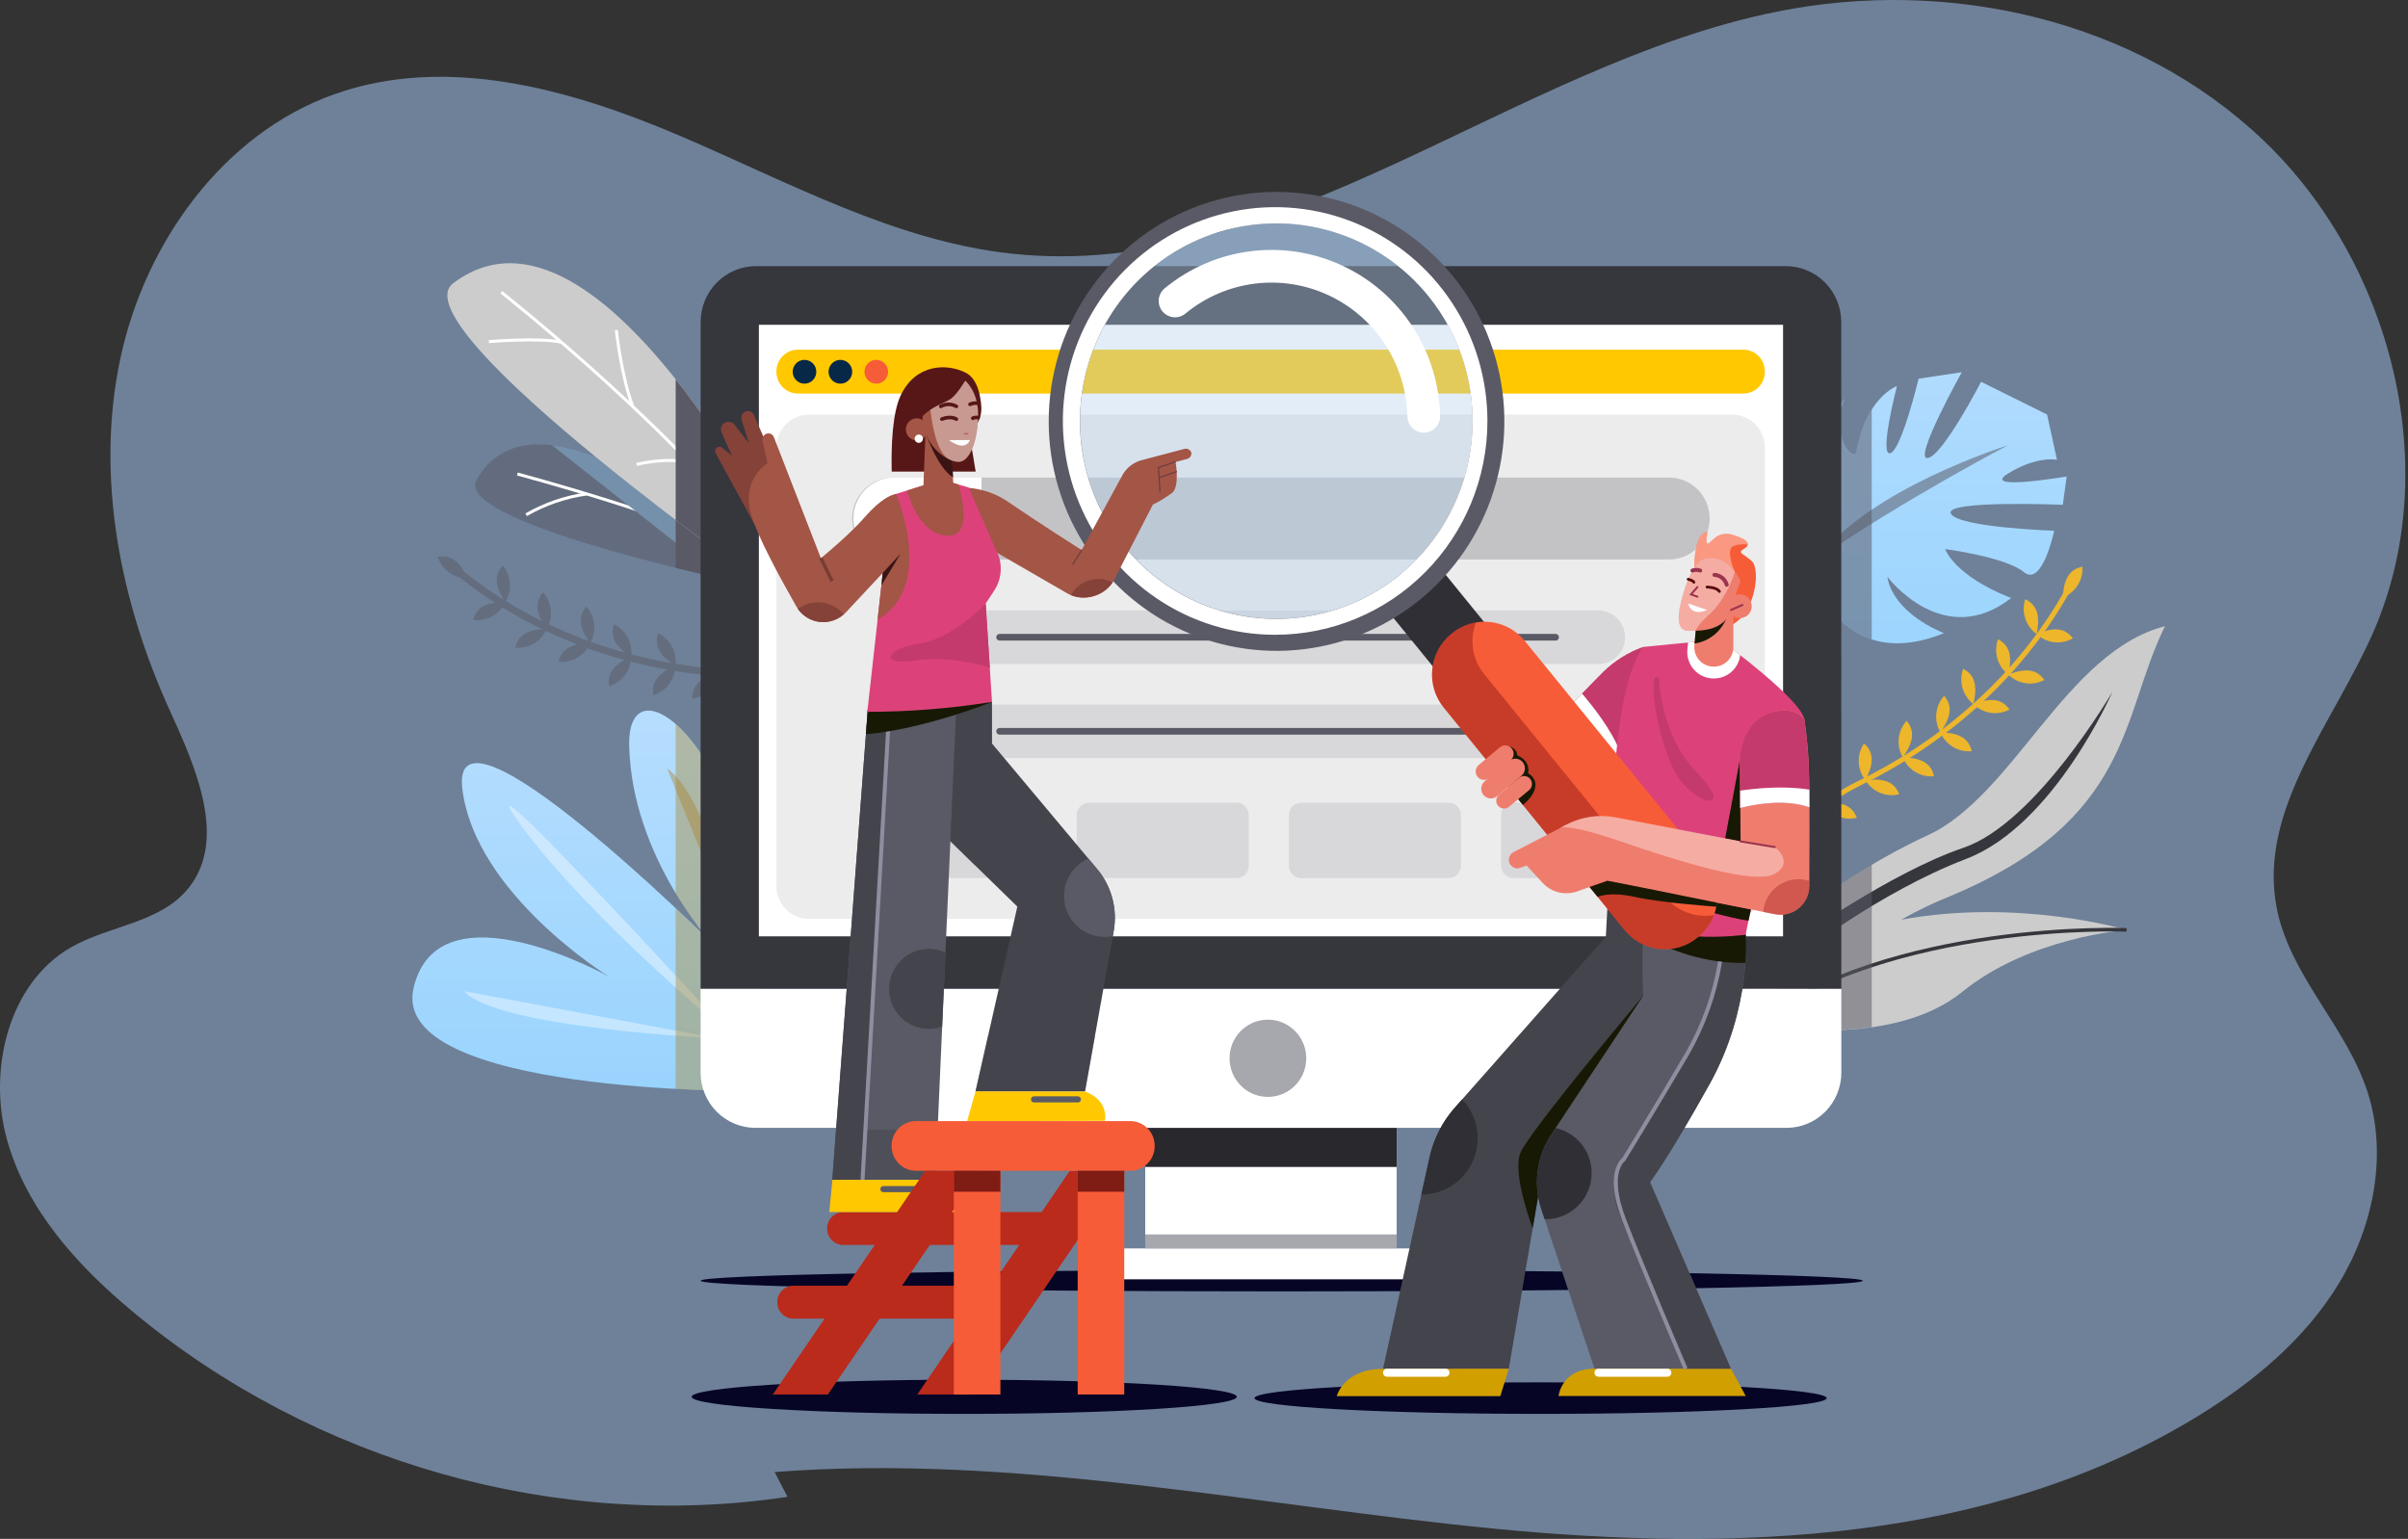 <svg width="654" height="418" viewBox="0 0 654 418" fill="none" xmlns="http://www.w3.org/2000/svg">
<rect x="0" y="0" width="654" height="418" fill="#333333" stroke="none"/>
<path opacity="0.5" d="M618.319 246.512C613.213 219.863 633.864 196.292 644.661 171.512C663.973 127.107 649.444 71.33 614.839 38.23C580.234 5.131 529.055 -6.174 482.707 3.145C410.896 17.558 347.73 76.671 274.938 68.919C243.011 65.514 213.954 49.35 184.263 36.719C154.572 24.089 121.079 14.813 90.76 25.612C60.824 36.257 39.342 65.73 32.628 97.658C25.914 129.586 32.628 163.346 46.081 192.9C53.171 208.454 61.817 227.973 51.204 241.227C43.551 250.78 29.681 251.329 19.2 257.373C2.387 267.055 -3.388 290.491 1.891 309.535C7.17 328.58 21.089 343.832 36.048 356.283C85.248 397.265 151.296 415.946 213.882 406.59L210.384 399.849C275.679 394.823 340.722 408.903 405.927 415.237C471.132 421.57 540.451 419.177 596.783 384.752C611.909 375.501 626.079 363.783 635.352 348.408C644.625 333.033 648.583 313.52 642.927 296.35C637.08 278.607 621.846 264.897 618.319 246.512Z" fill="url(#paint0_linear_694_2101)"/>
<path opacity="0.53" d="M207.855 154.046C207.855 154.046 146.931 98.843 129.336 130.506C123.46 142.619 206.981 159.578 206.981 159.578L207.855 154.046Z" fill="#5A5A66"/>
<path d="M140.521 128.755C140.521 128.755 186.599 141.046 201.445 150.106" stroke="white" stroke-width="0.82" stroke-miterlimit="10"/>
<path d="M173.922 138.791C173.922 138.791 169.641 135.795 166.114 127.623" stroke="white" stroke-width="0.82" stroke-miterlimit="10"/>
<g style="mix-blend-mode:multiply">
<path d="M195.866 157.171L149.925 120.929C174.407 123.788 207.819 154.038 207.819 154.038L207.017 158.932H203.746C201.879 158.528 199.153 157.93 195.866 157.171Z" fill="#7590AA"/>
</g>
<path d="M159.379 134.172C153.579 134.977 147.987 136.896 142.905 139.825" stroke="white" stroke-width="0.82" stroke-miterlimit="10"/>
<g style="mix-blend-mode:multiply">
<path d="M183.506 154.258C196.645 157.488 206.977 159.612 206.977 159.612L207.851 154.048C200.178 147.29 192.043 141.084 183.506 135.475V154.258Z" fill="#5A5A66"/>
</g>
<path d="M216.111 155.359C216.111 155.359 163.412 45.882 122.874 77.101C108.493 89.561 211.975 162.182 211.975 162.182L216.111 155.359Z" fill="#CCCCCC"/>
<path d="M136.164 79.372C136.164 79.372 189.424 121.444 210.138 153.438" stroke="white" stroke-width="0.82" stroke-miterlimit="10"/>
<path d="M132.767 92.795C132.767 92.795 146.282 91.648 152.455 92.94" stroke="white" stroke-width="0.82" stroke-miterlimit="10"/>
<path d="M167.389 89.672C167.389 89.672 168.743 102.229 171.862 110.418" stroke="white" stroke-width="0.82" stroke-miterlimit="10"/>
<path d="M172.902 126.145C172.902 126.145 180.918 124.094 187.275 125.661" stroke="white" stroke-width="0.82" stroke-miterlimit="10"/>
<g style="mix-blend-mode:multiply">
<path d="M183.506 141.239C199.33 153.311 211.972 162.186 211.972 162.186L213.815 159.142V150.824C209.158 141.828 197.783 121.05 183.506 103.018V141.239Z" fill="#5A5A66"/>
</g>
<path d="M204.27 296.364C204.27 296.364 105.581 297.172 112.331 268.335C119.081 239.498 165.238 265.193 165.238 265.193C165.238 265.193 128.869 242.72 125.55 214.125C122.231 185.53 193.087 255.883 193.087 255.883C193.087 255.883 171.611 232.585 170.882 202.585C170.152 172.586 218.017 215.716 204.27 296.364Z" fill="url(#paint1_linear_694_2101)"/>
<path opacity="0.39" d="M198.379 281.098C198.379 281.098 121.992 197.64 141.384 224.022C160.775 250.404 198.379 281.098 198.379 281.098Z" fill="white"/>
<path opacity="0.39" d="M126.048 269.24L194.891 282.055C194.891 282.055 134.818 279.31 126.048 269.24Z" fill="white"/>
<path opacity="0.39" d="M181.188 208.731L202.832 262.029C202.832 262.029 193.213 216.984 181.188 208.731Z" fill="#A87D1D"/>
<g style="mix-blend-mode:multiply" opacity="0.39">
<path d="M183.506 196.659V242.689C186.282 247.381 189.478 251.808 193.053 255.916C193.053 255.916 189.278 252.161 183.506 246.742V295.816C195.57 296.47 204.268 296.398 204.268 296.398C213.142 244.32 196.34 207.884 183.506 196.659Z" fill="#A87D1D"/>
</g>
<path d="M516.366 249.813C520.657 247.38 525.105 245.24 529.681 243.409C579.446 222.583 575.951 194.408 588 170.093C561.049 177.006 546.924 216.203 523.413 226.96C499.901 237.716 477.72 256.427 477.72 256.427C477.72 256.427 475.756 262.152 474.321 267.974C473.519 268.62 472.646 269.282 471.812 269.969L473.536 271.487C472.221 278.149 472.373 283.333 478.137 277.697L479.299 276.574L481.937 278.908C481.937 278.908 514.547 284.367 532.944 269.412C551.341 254.456 577.611 252.607 577.611 252.607C577.611 252.607 548.6 243.902 516.366 249.813Z" fill="#CCCCCC"/>
<path d="M487.693 260.185C487.693 260.185 510.139 242.419 534.043 233.278C557.948 224.136 573.716 187.927 573.716 187.927C573.716 187.927 553.01 223.579 533.266 230.274C513.522 236.968 487.741 255.404 487.741 255.404L487.693 260.185Z" fill="#36363D"/>
<path d="M577.573 252.572C577.573 252.572 513.78 250.036 475.71 278.518" stroke="#36363D" stroke-width="0.98" stroke-miterlimit="10"/>
<g style="mix-blend-mode:multiply" opacity="0.53">
<path d="M482.76 279.002C491.254 280.115 499.855 280.115 508.348 279.002V234.862C499.478 240.16 490.933 245.993 482.76 252.329V279.002Z" fill="#5A5A66"/>
</g>
<path d="M491.25 153.748C491.25 153.748 498.825 183.788 527.964 171.99C513.11 165.708 512.621 156.704 512.621 156.704C512.621 156.704 527.772 176.819 546.217 162.445C530.698 156.364 528.293 149.153 528.293 149.153C528.293 149.153 544.646 151.261 549.68 155.403C554.714 159.546 557.905 144.163 557.905 144.163C557.905 144.163 531.932 143.299 529.848 139.535C527.764 135.772 560.254 137.113 560.254 137.113L561.304 129.425C561.304 129.425 537.568 133.463 545.391 128.618C553.215 123.772 558.658 124.871 558.658 124.871L555.973 112.588L538.048 103.705C538.048 103.705 527.699 123.748 523.563 124.426C519.427 125.105 532.806 101.105 532.806 101.105L521.078 102.865C521.078 102.865 516.389 122.432 513.342 123.11C510.296 123.789 515.202 104.876 515.202 104.876C515.202 104.876 506.721 107.775 503.979 123.377C500.933 124.055 497.398 114.631 501.069 108.244C483.923 128.763 484.444 145.447 491.25 153.748Z" fill="url(#paint2_linear_694_2101)"/>
<path opacity="0.53" d="M545.34 120.953C545.34 120.953 507.455 132.799 493.827 151.76C516.874 135.819 545.34 120.953 545.34 120.953Z" fill="#5A5A66"/>
<path opacity="0.53" d="M508.349 111.21C506.096 114.93 504.597 119.063 503.94 123.371C500.894 124.049 497.359 114.625 501.03 108.238C483.923 128.757 484.444 145.441 491.25 153.742C491.25 153.742 495.194 169.392 508.349 173.664V111.21Z" fill="#5A5A66"/>
<path d="M472.238 244.781C472.238 244.781 483.669 223.171 505.105 212.682C526.54 202.192 547.848 184.991 561.66 160.192" stroke="#EDB62B" stroke-width="1.37" stroke-miterlimit="10"/>
<path d="M495.155 218.294C494.037 216.892 493.394 215.168 493.319 213.372C493.244 211.576 493.741 209.803 494.738 208.312C498.065 211.212 496.806 214.942 495.155 218.294Z" fill="#EDB62B"/>
<path d="M495.155 218.291C496.076 219.829 497.462 221.03 499.109 221.719C500.756 222.407 502.578 222.547 504.31 222.119C502.746 217.976 498.843 217.879 495.155 218.291Z" fill="#EDB62B"/>
<path d="M506.651 211.924C505.536 210.521 504.895 208.797 504.821 207.001C504.748 205.205 505.245 203.433 506.242 201.943C509.585 204.818 508.334 208.573 506.651 211.924Z" fill="#EDB62B"/>
<path d="M506.651 211.922C507.574 213.461 508.96 214.662 510.609 215.351C512.257 216.039 514.081 216.179 515.814 215.75C514.275 211.607 510.371 211.51 506.651 211.922Z" fill="#EDB62B"/>
<path d="M516.782 205.719C515.881 204.168 515.497 202.368 515.684 200.581C515.872 198.793 516.621 197.114 517.824 195.787C520.686 199.162 518.907 202.651 516.782 205.719Z" fill="#EDB62B"/>
<path d="M516.783 205.72C517.472 207.376 518.669 208.768 520.2 209.69C521.73 210.613 523.513 211.018 525.288 210.848C524.342 206.527 520.494 205.849 516.783 205.72Z" fill="#EDB62B"/>
<path d="M526.995 198.913C526.094 197.362 525.709 195.561 525.897 193.774C526.084 191.987 526.834 190.308 528.037 188.98C530.899 192.34 529.095 195.844 526.995 198.913Z" fill="#EDB62B"/>
<path d="M526.997 198.915C527.686 200.573 528.885 201.967 530.416 202.891C531.948 203.815 533.733 204.221 535.51 204.05C534.564 199.722 530.7 199.052 526.997 198.915Z" fill="#EDB62B"/>
<path d="M535.968 191.253C534.551 190.162 533.516 188.645 533.014 186.921C532.512 185.197 532.57 183.356 533.178 181.667C537.114 183.678 536.778 187.603 535.968 191.253Z" fill="#EDB62B"/>
<path d="M535.965 191.257C537.23 192.525 538.864 193.353 540.629 193.62C542.394 193.888 544.198 193.58 545.777 192.743C543.268 189.101 539.452 189.957 535.965 191.257Z" fill="#EDB62B"/>
<path d="M545.432 183.222C544.015 182.132 542.98 180.614 542.478 178.89C541.976 177.166 542.034 175.326 542.642 173.637C546.562 175.647 546.242 179.564 545.432 183.222Z" fill="#EDB62B"/>
<path d="M545.436 183.22C546.7 184.488 548.333 185.315 550.097 185.581C551.861 185.847 553.663 185.537 555.24 184.698C552.739 181.064 548.923 181.92 545.436 183.22Z" fill="#EDB62B"/>
<path d="M553.147 172.239C551.693 171.198 550.607 169.716 550.048 168.009C549.489 166.302 549.485 164.46 550.037 162.751C554.045 164.633 553.853 168.565 553.147 172.239Z" fill="#EDB62B"/>
<path d="M553.145 172.238C554.448 173.463 556.107 174.237 557.878 174.445C559.65 174.652 561.44 174.284 562.989 173.392C560.359 169.839 556.608 170.825 553.145 172.238Z" fill="#EDB62B"/>
<path d="M560.217 162.323C561.883 161.681 563.303 160.521 564.269 159.01C565.235 157.5 565.697 155.718 565.588 153.924C561.259 154.748 560.466 158.592 560.217 162.323Z" fill="#EDB62B"/>
<g opacity="0.53">
<path d="M239.261 200.193C239.261 200.193 220.616 184.486 196.863 182.863C173.111 181.24 146.93 173.366 124.893 155.641" stroke="#5A5A66" stroke-width="1.95" stroke-miterlimit="10"/>
<path d="M208.16 184.316C208.665 182.597 208.612 180.761 208.011 179.073C207.41 177.386 206.292 175.936 204.817 174.932C202.837 178.849 205.371 181.837 208.16 184.316Z" fill="#5A5A66"/>
<path d="M208.16 184.324C207.876 186.099 207.037 187.736 205.765 188.997C204.494 190.257 202.855 191.076 201.09 191.334C200.993 186.9 204.577 185.334 208.16 184.324Z" fill="#5A5A66"/>
<path d="M195.098 182.776C195.61 181.054 195.563 179.213 194.963 177.521C194.363 175.829 193.242 174.374 191.763 173.368C189.759 177.317 192.317 180.297 195.098 182.776Z" fill="#5A5A66"/>
<path d="M195.097 182.77C194.816 184.544 193.979 186.181 192.709 187.442C191.438 188.704 189.801 189.522 188.035 189.779C187.939 185.354 191.522 183.819 195.097 182.77Z" fill="#5A5A66"/>
<path d="M183.417 180.842C183.675 179.068 183.365 177.258 182.531 175.673C181.698 174.089 180.385 172.814 178.783 172.032C177.348 176.231 180.306 178.807 183.417 180.842Z" fill="#5A5A66"/>
<path d="M183.418 180.843C183.397 182.641 182.806 184.385 181.732 185.82C180.657 187.255 179.156 188.307 177.446 188.822C176.708 184.453 180.027 182.378 183.418 180.843Z" fill="#5A5A66"/>
<path d="M171.411 178.397C171.67 176.621 171.359 174.808 170.522 173.223C169.686 171.638 168.368 170.364 166.761 169.587C165.343 173.778 168.301 176.354 171.411 178.397Z" fill="#5A5A66"/>
<path d="M171.411 178.398C171.39 180.193 170.8 181.935 169.727 183.369C168.654 184.803 167.155 185.854 165.447 186.368C164.701 182.008 168.028 179.924 171.411 178.398Z" fill="#5A5A66"/>
<path d="M160.247 174.7C161.156 173.154 161.551 171.355 161.373 169.567C161.196 167.779 160.456 166.094 159.261 164.76C156.343 168.103 158.139 171.624 160.247 174.7Z" fill="#5A5A66"/>
<path d="M160.246 174.691C159.548 176.345 158.342 177.731 156.806 178.646C155.271 179.561 153.485 179.958 151.709 179.778C152.679 175.458 156.535 174.804 160.246 174.691Z" fill="#5A5A66"/>
<path d="M148.474 170.828C149.383 169.282 149.777 167.485 149.6 165.698C149.422 163.911 148.682 162.228 147.488 160.895C144.603 164.23 146.366 167.751 148.474 170.828Z" fill="#5A5A66"/>
<path d="M148.474 170.831C147.775 172.485 146.57 173.87 145.034 174.786C143.498 175.701 141.712 176.098 139.937 175.918C140.907 171.598 144.763 170.944 148.474 170.831Z" fill="#5A5A66"/>
<path d="M137.22 163.58C138.178 162.065 138.63 160.281 138.512 158.489C138.394 156.697 137.711 154.99 136.563 153.615C133.565 156.862 135.216 160.407 137.22 163.58Z" fill="#5A5A66"/>
<path d="M137.221 163.569C136.469 165.199 135.219 166.544 133.654 167.407C132.089 168.27 130.291 168.606 128.523 168.366C129.629 164.078 133.501 163.561 137.221 163.569Z" fill="#5A5A66"/>
<path d="M126.992 157.05C125.209 157.086 123.461 156.548 122.004 155.514C120.546 154.48 119.454 153.004 118.887 151.301C123.192 150.412 125.364 153.683 126.992 157.05Z" fill="#5A5A66"/>
</g>
<path d="M505.924 347.885C505.924 349.5 435.268 350.776 348.107 350.776C260.947 350.776 190.283 349.484 190.283 347.885C190.283 346.286 260.939 345.002 348.107 345.002C435.276 345.002 505.924 346.294 505.924 347.885Z" fill="#060526"/>
<path d="M500.096 268.611H190.283V87.465C190.283 83.44 191.87 79.58 194.694 76.733C197.519 73.886 201.35 72.286 205.346 72.284H485.009C489.005 72.286 492.836 73.886 495.661 76.733C498.485 79.58 500.072 83.44 500.072 87.465L500.096 268.611Z" fill="#36363D"/>
<path d="M484.271 88.221H206.107V254.338H484.271V88.221Z" fill="white"/>
<path d="M485.21 306.359H205.169C201.221 306.359 197.435 304.779 194.643 301.966C191.852 299.154 190.283 295.34 190.283 291.363V268.606H500.096V291.371C500.094 295.347 498.524 299.159 495.733 301.969C492.941 304.78 489.156 306.359 485.21 306.359Z" fill="white"/>
<path d="M379.33 287.929H311.04V339.11H379.33V287.929Z" fill="white"/>
<path opacity="0.53" d="M351.955 294.632C355.887 290.404 355.672 283.765 351.475 279.805C347.278 275.844 340.688 276.061 336.756 280.289C332.824 284.517 333.04 291.155 337.237 295.116C341.434 299.076 348.024 298.86 351.955 294.632Z" fill="#5A5A66"/>
<path d="M397.651 339.108H294.378V347.499H397.651V339.108Z" fill="white"/>
<path d="M379.33 306.364H311.04V316.975H379.33V306.364Z" fill="#28282D"/>
<path opacity="0.53" d="M379.33 335.309H311.04V339.104H379.33V335.309Z" fill="#5A5A66"/>
<path d="M473.457 94.971H216.736C213.496 94.971 210.868 97.618 210.868 100.882V100.995C210.868 104.26 213.496 106.907 216.736 106.907H473.457C476.698 106.907 479.325 104.26 479.325 100.995V100.882C479.325 97.618 476.698 94.971 473.457 94.971Z" fill="#FFC801"/>
<path d="M221.706 100.98C221.706 101.619 221.518 102.244 221.166 102.775C220.813 103.306 220.312 103.72 219.727 103.964C219.141 104.209 218.496 104.273 217.874 104.148C217.252 104.024 216.681 103.716 216.232 103.264C215.784 102.812 215.478 102.237 215.355 101.61C215.231 100.984 215.294 100.334 215.537 99.744C215.78 99.154 216.191 98.649 216.718 98.294C217.245 97.939 217.865 97.75 218.499 97.75C219.35 97.75 220.165 98.09 220.767 98.696C221.368 99.302 221.706 100.123 221.706 100.98Z" fill="#072847"/>
<path d="M231.454 100.98C231.454 101.619 231.266 102.244 230.914 102.775C230.561 103.306 230.061 103.72 229.475 103.964C228.889 104.209 228.244 104.273 227.622 104.148C227 104.024 226.429 103.716 225.98 103.264C225.532 102.812 225.226 102.237 225.103 101.61C224.979 100.984 225.042 100.334 225.285 99.744C225.528 99.154 225.939 98.649 226.466 98.294C226.993 97.939 227.613 97.75 228.248 97.75C229.098 97.75 229.914 98.09 230.515 98.696C231.116 99.302 231.454 100.123 231.454 100.98Z" fill="#072847"/>
<path d="M241.203 100.98C241.203 101.619 241.015 102.244 240.662 102.775C240.31 103.306 239.809 103.72 239.223 103.964C238.637 104.209 237.992 104.273 237.37 104.148C236.748 104.024 236.177 103.716 235.729 103.264C235.28 102.812 234.975 102.237 234.851 101.61C234.727 100.984 234.791 100.334 235.034 99.744C235.276 99.154 235.687 98.649 236.215 98.294C236.742 97.939 237.362 97.75 237.996 97.75C238.846 97.75 239.662 98.09 240.263 98.696C240.865 99.302 241.203 100.123 241.203 100.98Z" fill="#F75C38"/>
<path d="M470.443 112.625H219.75C214.845 112.625 210.868 116.63 210.868 121.572V240.659C210.868 245.6 214.845 249.606 219.75 249.606H470.443C475.348 249.606 479.325 245.6 479.325 240.659V121.572C479.325 116.63 475.348 112.625 470.443 112.625Z" fill="#ECECEC"/>
<path opacity="0.28" d="M464.333 140.835C464.334 142.297 464.049 143.746 463.494 145.097C462.939 146.449 462.125 147.677 461.098 148.711C460.071 149.745 458.852 150.566 457.511 151.125C456.169 151.684 454.731 151.972 453.279 151.97H242.5C241.048 151.97 239.611 151.682 238.27 151.123C236.93 150.563 235.712 149.743 234.686 148.708C233.66 147.674 232.846 146.447 232.292 145.095C231.737 143.744 231.452 142.297 231.453 140.835C231.455 137.885 232.62 135.056 234.691 132.971C236.763 130.886 239.571 129.715 242.5 129.715H453.279C454.73 129.714 456.168 130.001 457.509 130.56C458.85 131.118 460.069 131.938 461.095 132.971C462.122 134.005 462.936 135.232 463.492 136.582C464.047 137.933 464.333 139.381 464.333 140.843V140.835Z" fill="#5A5A66"/>
<path d="M266.582 129.715H242.533C239.654 129.793 236.919 131 234.91 133.079C232.901 135.158 231.776 137.945 231.776 140.847C231.776 143.748 232.901 146.535 234.91 148.614C236.919 150.693 239.654 151.9 242.533 151.978H266.582V129.715Z" fill="white"/>
<path opacity="0.13" d="M441.368 173.094C441.368 175.022 440.607 176.87 439.254 178.233C437.901 179.596 436.066 180.362 434.153 180.362H257.258C255.345 180.362 253.51 179.596 252.157 178.233C250.804 176.87 250.043 175.022 250.043 173.094C250.043 171.166 250.804 169.318 252.157 167.955C253.51 166.592 255.345 165.826 257.258 165.826H434.129C436.042 165.826 437.877 166.592 439.23 167.955C440.583 169.318 441.344 171.166 441.344 173.094H441.368Z" fill="#5A5A66"/>
<path opacity="0.13" d="M441.368 198.645C441.368 200.572 440.607 202.421 439.254 203.784C437.901 205.147 436.066 205.913 434.153 205.913H257.258C255.345 205.913 253.51 205.147 252.157 203.784C250.804 202.421 250.043 200.572 250.043 198.645C250.043 196.717 250.804 194.869 252.157 193.506C253.51 192.143 255.345 191.377 257.258 191.377H434.129C436.042 191.377 437.877 192.143 439.23 193.506C440.583 194.869 441.344 196.717 441.344 198.645H441.368Z" fill="#5A5A66"/>
<path opacity="0.13" d="M278.161 218.043H238.112C236.266 218.043 234.769 219.551 234.769 221.41V235.155C234.769 237.014 236.266 238.522 238.112 238.522H278.161C280.007 238.522 281.504 237.014 281.504 235.155V221.41C281.504 219.551 280.007 218.043 278.161 218.043Z" fill="#5A5A66"/>
<path opacity="0.13" d="M335.806 218.043H295.757C293.911 218.043 292.414 219.551 292.414 221.41V235.155C292.414 237.014 293.911 238.522 295.757 238.522H335.806C337.652 238.522 339.149 237.014 339.149 235.155V221.41C339.149 219.551 337.652 218.043 335.806 218.043Z" fill="#5A5A66"/>
<path opacity="0.13" d="M393.443 218.043H353.394C351.547 218.043 350.051 219.551 350.051 221.41V235.155C350.051 237.014 351.547 238.522 353.394 238.522H393.443C395.289 238.522 396.786 237.014 396.786 235.155V221.41C396.786 219.551 395.289 218.043 393.443 218.043Z" fill="#5A5A66"/>
<path opacity="0.13" d="M451.088 218.043H411.039C409.193 218.043 407.696 219.551 407.696 221.41V235.155C407.696 237.014 409.193 238.522 411.039 238.522H451.088C452.934 238.522 454.431 237.014 454.431 235.155V221.41C454.431 219.551 452.934 218.043 451.088 218.043Z" fill="#5A5A66"/>
<path d="M271.484 173.091H422.487" stroke="#5A5A66" stroke-width="1.81" stroke-miterlimit="10" stroke-linecap="round"/>
<path d="M271.484 198.642H422.487" stroke="#5A5A66" stroke-width="1.81" stroke-miterlimit="10" stroke-linecap="round"/>
<path d="M496.125 379.773C496.125 382.139 461.326 384.053 418.407 384.053C375.488 384.053 340.714 382.139 340.714 379.773C340.714 377.407 375.504 375.485 418.431 375.485C461.359 375.485 496.125 377.407 496.125 379.773Z" fill="#060526"/>
<path d="M436.523 247.122L436.138 254.463L395.095 300.912C391.707 304.742 389.351 309.382 388.249 314.389L375.623 371.813H409.78L419.4 315.245L448.876 271.824L452.347 248.519L436.523 247.122Z" fill="#44444C"/>
<path d="M416.277 333.613L419.404 315.209L444.719 277.909L446.282 270.472C446.282 270.472 415.315 307.368 412.95 313.117C410.586 318.867 416.277 333.613 416.277 333.613Z" fill="#171905"/>
<path d="M474.128 253.885C474.128 253.885 475.86 273.766 464.316 294.488C452.773 315.209 448.131 321.096 448.131 321.096L470.088 371.776H433.045L418.615 328.477C417.498 325.11 417.159 321.53 417.626 318.011C418.093 314.493 419.353 311.128 421.309 308.175L446.28 270.496C446.28 270.496 445.823 262.162 446.28 251.923C448.933 241.731 461.759 248.482 461.759 248.482L474.128 253.885Z" fill="#5A5A66"/>
<path d="M470.123 371.778L474.131 379.199H423.284C423.284 379.199 424.126 371.778 433.024 371.778H470.123Z" fill="#D19F00"/>
<path d="M409.781 371.778L407.48 379.239H363.054C363.054 379.239 364.93 371.818 375.623 371.818L409.781 371.778Z" fill="#D19F00"/>
<path d="M388.252 314.359L386.031 324.469H386.175C389.145 324.466 392.049 323.585 394.526 321.934C397.003 320.283 398.944 317.935 400.108 315.183C401.272 312.43 401.607 309.393 401.073 306.45C400.538 303.507 399.157 300.787 397.101 298.628L395.097 300.897C391.713 304.722 389.356 309.357 388.252 314.359Z" fill="#2F2F35"/>
<path d="M418.623 328.481L419.513 331.154H419.914C422.976 331.139 425.924 329.986 428.194 327.916C430.463 325.846 431.894 323.005 432.212 319.937C432.53 316.87 431.713 313.792 429.917 311.294C428.12 308.797 425.472 307.055 422.479 306.403L421.309 308.18C419.354 311.133 418.096 314.498 417.63 318.017C417.165 321.536 417.504 325.115 418.623 328.481Z" fill="#2F2F35"/>
<path d="M393.684 372.868C393.685 373.011 393.657 373.154 393.603 373.286C393.549 373.419 393.47 373.54 393.369 373.641C393.268 373.743 393.149 373.823 393.017 373.877C392.885 373.932 392.744 373.959 392.602 373.958H376.705C376.563 373.958 376.422 373.93 376.291 373.875C376.16 373.82 376.041 373.74 375.94 373.639C375.84 373.538 375.76 373.417 375.705 373.285C375.651 373.153 375.623 373.011 375.623 372.868C375.623 372.725 375.651 372.583 375.705 372.451C375.76 372.319 375.84 372.198 375.94 372.097C376.041 371.996 376.16 371.916 376.291 371.861C376.422 371.806 376.563 371.778 376.705 371.778H392.602C392.744 371.777 392.885 371.804 393.017 371.859C393.149 371.913 393.268 371.993 393.369 372.095C393.47 372.196 393.549 372.317 393.603 372.45C393.657 372.582 393.685 372.725 393.684 372.868Z" fill="white"/>
<path d="M453.938 372.868C453.939 373.011 453.912 373.154 453.858 373.286C453.804 373.419 453.724 373.54 453.624 373.641C453.523 373.743 453.403 373.823 453.271 373.877C453.14 373.932 452.998 373.959 452.856 373.958H434.13C433.843 373.958 433.568 373.843 433.365 373.639C433.162 373.434 433.048 373.157 433.048 372.868C433.048 372.579 433.162 372.302 433.365 372.097C433.568 371.893 433.843 371.778 434.13 371.778H452.856C452.998 371.777 453.14 371.804 453.271 371.859C453.403 371.913 453.523 371.993 453.624 372.095C453.724 372.196 453.804 372.317 453.858 372.45C453.912 372.582 453.939 372.725 453.938 372.868Z" fill="white"/>
<path d="M448.133 321.098C448.133 321.098 452.75 315.211 464.286 294.49C475.821 273.768 474.098 253.887 474.098 253.887L467.821 251.133C468.23 256.334 468.085 268.576 460.197 282.7C453.544 294.627 445.768 307.249 441.006 314.88C439.621 317.09 438.791 319.607 438.589 322.213C438.386 324.819 438.817 327.435 439.844 329.835L457.777 371.779H470.09L448.133 321.098Z" fill="#44444C"/>
<path d="M460.157 154.189C460.157 154.189 460.037 146.921 462.418 145.047C464.799 143.174 462.963 146.251 463.612 147.47C464.262 148.689 465.777 143.755 470.651 145.282C475.524 146.808 475.316 148.084 473.576 149.142C471.837 150.199 473.256 150.199 475.749 152.372C478.242 154.544 476.831 166.673 470.138 169.839L468.077 167.214L464.334 153.357L460.157 154.189Z" fill="#F75C38"/>
<g style="mix-blend-mode:overlay" opacity="0.37">
<path d="M470.658 145.265C465.784 143.739 464.245 148.649 463.62 147.454C462.995 146.259 464.807 143.198 462.426 145.031C460.045 146.864 460.157 154.189 460.157 154.189L464.309 153.381L465.271 156.934L471.163 155.319C471.163 155.319 468.502 149.392 470.763 148.334C472.016 147.876 473.364 147.74 474.683 147.938C474.827 147.131 473.785 146.251 470.658 145.265Z" fill="white"/>
</g>
<path d="M446.283 175.744C442.234 177.2 438.54 179.507 435.445 182.511C430.675 187.316 407.484 211.203 407.484 211.203L416.302 220.691L441.721 203.2L446.283 175.744Z" fill="#D35854"/>
<path d="M435.9 208.142L441.72 203.2L446.281 175.744C442.233 177.2 438.539 179.507 435.443 182.511C433.84 184.126 430.168 187.881 425.992 192.202C429.327 196.538 434.193 203.402 435.9 208.142Z" fill="#C53A6C"/>
<path d="M435.899 208.139L440.099 204.602C438.023 198.562 432.292 191.464 429.678 188.395L426.015 192.15C429.326 196.535 434.191 203.399 435.899 208.139Z" fill="white"/>
<path d="M474.046 261.545C474.251 258.998 474.278 256.44 474.126 253.889L467.024 250.78L436.522 247.122C436.522 247.122 451.945 261.956 474.046 261.545Z" fill="#171905"/>
<path d="M468.523 174.808C468.523 174.808 489.012 189.917 490.055 195.376C476.186 240.347 474.126 253.889 474.126 253.889C474.126 253.889 450.398 257.378 436.522 247.122C438.037 199.308 440.859 183.804 446.278 175.728L462.719 174.113L468.523 174.808Z" fill="#DC4279"/>
<path d="M468.528 174.808L462.724 174.13L458.46 174.55L458.283 176.447C458.194 177.443 458.312 178.445 458.629 179.392C458.945 180.339 459.455 181.209 460.123 181.946C460.792 182.684 461.606 183.273 462.514 183.676C463.421 184.08 464.402 184.288 465.394 184.289H465.546C467.29 184.287 468.973 183.642 470.278 182.476C471.582 181.309 472.417 179.702 472.624 177.958C470.203 176.052 468.528 174.808 468.528 174.808Z" fill="white"/>
<path d="M470.771 166.24V175.785C470.771 177.188 470.218 178.533 469.233 179.525C468.248 180.517 466.913 181.074 465.52 181.074H465.408C464.678 181.075 463.957 180.923 463.289 180.626C462.621 180.33 462.022 179.897 461.53 179.354C461.038 178.812 460.664 178.171 460.432 177.475C460.2 176.778 460.114 176.04 460.181 175.308L460.718 169.397L467.933 162.081L470.771 166.24Z" fill="#EF7D6E"/>
<path d="M469.518 165.685L462.247 167.849L460.716 169.4L460.227 174.81C462.531 174.465 464.668 173.398 466.336 171.76C468.004 170.122 469.117 167.996 469.518 165.685Z" fill="#171905"/>
<path d="M471.134 162.194L472.737 157.826C472.737 157.826 469.851 151.131 463.919 151.567C460.881 151.713 458.717 155.936 457.129 161.322C455.542 166.709 455.101 171.36 458.572 171.36C462.043 171.36 468.304 171.416 470.132 165.707C470.586 164.575 470.922 163.397 471.134 162.194Z" fill="#EF7D6E"/>
<path d="M475.757 164.67C475.757 165.308 475.568 165.933 475.216 166.464C474.864 166.995 474.363 167.409 473.777 167.654C473.191 167.898 472.546 167.962 471.924 167.838C471.302 167.713 470.731 167.405 470.283 166.954C469.834 166.502 469.529 165.926 469.405 165.3C469.281 164.673 469.345 164.024 469.588 163.433C469.83 162.843 470.241 162.339 470.769 161.984C471.296 161.629 471.916 161.439 472.55 161.439C473.4 161.439 474.216 161.78 474.817 162.386C475.419 162.991 475.757 163.813 475.757 164.67Z" fill="#EF7D6E"/>
<g style="mix-blend-mode:overlay" opacity="0.37">
<path d="M463.91 151.567C460.872 151.712 458.708 155.936 457.121 161.322C455.533 166.708 455.092 171.36 458.564 171.36C459.117 171.36 459.75 171.36 460.423 171.36C461.255 169.881 462.34 168.563 463.63 167.467C468.023 163.696 470.267 158.148 471.181 155.354C469.778 153.457 467.373 151.317 463.91 151.567Z" fill="white"/>
</g>
<path d="M470.124 165.683L473.25 164.318" stroke="#99344C" stroke-width="0.54" stroke-miterlimit="10" stroke-linecap="round"/>
<path d="M463.622 159.465C463.622 159.465 466.219 159.465 466.981 160.66" stroke="#560B0B" stroke-width="0.76" stroke-miterlimit="10" stroke-linecap="round"/>
<path d="M460.046 158.149C460.046 158.149 459.998 157.737 458.507 157.342" stroke="#560B0B" stroke-width="0.76" stroke-miterlimit="10" stroke-linecap="round"/>
<path d="M461.013 159.465L459.273 161.451L461.013 162.081" stroke="#99344C" stroke-width="0.54" stroke-miterlimit="10" stroke-linecap="round"/>
<path d="M458.507 163.938L463.622 165.682C463.622 165.682 459.525 167.741 458.507 163.938Z" fill="white"/>
<path d="M465.633 156.156C466.395 156.198 467.126 156.478 467.723 156.957C468.321 157.436 468.756 158.09 468.968 158.829" stroke="#99344C" stroke-width="1.08" stroke-miterlimit="10" stroke-linecap="round"/>
<path d="M461.762 154.983C461.08 154.724 460.328 154.724 459.646 154.983" stroke="#99344C" stroke-width="1.08" stroke-miterlimit="10" stroke-linecap="round"/>
<path d="M467.177 261.176C465.712 269.991 462.69 278.47 458.254 286.21C449.124 301.714 441.035 314.877 441.035 314.877C441.035 314.877 436.097 318.245 441.035 331.165C445.974 344.086 457.806 371.776 457.806 371.776" stroke="#8E8EA0" stroke-width="1.08" stroke-miterlimit="10"/>
<path d="M450.616 184.272C450.616 184.272 450.833 199.615 461.037 210.04C471.242 220.465 461.037 219.222 455.634 210.888C450.232 202.554 446.889 180.589 450.616 184.272Z" fill="#C53A6C"/>
<path d="M472.558 206.291L468.534 227.755L472.718 228.554L472.558 206.291Z" fill="#171905"/>
<path d="M436.522 239.256C436.522 239.256 464.867 248.656 474.872 250.102L475.553 247.025L436.522 239.256Z" fill="#171905"/>
<path opacity="0.38" d="M386.575 154.032C408.511 131.935 408.511 96.108 386.575 74.011C364.64 51.913 329.075 51.913 307.139 74.011C285.203 96.108 285.203 131.935 307.139 154.032C329.075 176.13 364.64 176.13 386.575 154.032Z" fill="#B4D1ED"/>
<path d="M389.432 152.178L375.23 163.896L400.496 194.969L414.697 183.251L389.432 152.178Z" fill="#2F2F35"/>
<path d="M307.494 66.235C298.026 74.046 291.07 84.511 287.506 96.305C283.942 108.098 283.93 120.692 287.471 132.493C291.011 144.294 297.946 154.772 307.399 162.603C316.851 170.433 328.396 175.264 340.574 176.485C352.752 177.706 365.016 175.261 375.815 169.461C386.614 163.66 395.462 154.765 401.243 143.898C407.023 133.031 409.474 120.682 408.287 108.412C407.1 96.142 402.328 84.502 394.574 74.964C389.426 68.63 383.09 63.379 375.927 59.513C368.764 55.646 360.916 53.238 352.829 52.427C344.742 51.617 336.577 52.419 328.798 54.788C321.019 57.157 313.78 61.047 307.494 66.235ZM380.442 155.927C372.282 162.66 362.324 166.803 351.827 167.834C341.33 168.865 330.765 166.737 321.468 161.719C312.172 156.701 304.561 149.019 299.599 139.644C294.637 130.268 292.546 119.621 293.591 109.048C294.636 98.476 298.77 88.453 305.47 80.248C312.17 72.042 321.135 66.022 331.231 62.949C341.327 59.877 352.101 59.889 362.191 62.985C372.28 66.081 381.231 72.121 387.913 80.342C392.348 85.801 395.672 92.086 397.695 98.839C399.719 105.592 400.402 112.68 399.706 119.699C399.01 126.718 396.949 133.53 393.639 139.746C390.329 145.962 385.837 151.46 380.418 155.927H380.442Z" fill="#5A5A66"/>
<path d="M319.133 81.748C325.133 76.8 332.393 73.651 340.084 72.66C347.775 71.669 355.588 72.876 362.631 76.143C369.674 79.41 375.664 84.605 379.918 91.136C384.171 97.667 386.516 105.271 386.686 113.08" stroke="white" stroke-width="8.88" stroke-miterlimit="10" stroke-linecap="round"/>
<path d="M461.271 254.46L461.055 254.638C459.625 255.817 457.979 256.701 456.211 257.24C454.442 257.778 452.585 257.96 450.746 257.776C448.908 257.592 447.123 257.044 445.495 256.165C443.866 255.285 442.425 254.091 441.255 252.651L392.107 192.199C390.936 190.76 390.059 189.102 389.524 187.321C388.99 185.54 388.809 183.67 388.992 181.819C389.176 179.967 389.719 178.17 390.592 176.53C391.465 174.89 392.65 173.44 394.079 172.261L394.304 172.076C395.732 170.896 397.378 170.012 399.146 169.474C400.914 168.936 402.77 168.753 404.608 168.938C406.446 169.122 408.23 169.67 409.858 170.549C411.486 171.428 412.926 172.622 414.096 174.062L463.243 234.514C464.414 235.954 465.292 237.612 465.826 239.394C466.361 241.176 466.542 243.046 466.359 244.898C466.176 246.751 465.632 248.548 464.759 250.189C463.886 251.83 462.701 253.281 461.271 254.46Z" fill="#F75C38"/>
<path opacity="0.42" d="M452.253 243.576L403.105 183.124C401.532 181.191 400.495 178.872 400.1 176.404C399.706 173.936 399.968 171.406 400.861 169.073C398.453 169.478 396.192 170.511 394.304 172.069L394.079 172.255C392.65 173.433 391.465 174.884 390.592 176.524C389.719 178.164 389.176 179.961 388.992 181.812C388.809 183.664 388.99 185.534 389.524 187.315C390.059 189.096 390.936 190.754 392.107 192.193L441.255 252.645C442.425 254.085 443.866 255.279 445.495 256.158C447.123 257.038 448.908 257.585 450.746 257.77C452.585 257.954 454.442 257.772 456.211 257.233C457.979 256.695 459.625 255.811 461.055 254.631L461.271 254.454C463.162 252.892 464.616 250.86 465.488 248.559C463.042 248.98 460.528 248.741 458.203 247.866C455.878 246.991 453.825 245.511 452.253 243.576Z" fill="#841111"/>
<path d="M403.977 114.371C403.982 102.884 400.605 91.653 394.272 82.099C387.94 72.545 378.938 65.097 368.404 60.697C357.869 56.298 346.276 55.144 335.091 57.383C323.906 59.621 313.631 65.15 305.566 73.272C297.501 81.393 292.007 91.741 289.781 103.008C287.554 114.275 288.695 125.953 293.057 136.567C297.42 147.181 304.81 156.253 314.291 162.635C323.773 169.018 334.92 172.425 346.324 172.425C361.61 172.425 376.271 166.309 387.082 155.423C397.894 144.537 403.971 129.77 403.977 114.371ZM380.417 155.951C372.258 162.684 362.3 166.827 351.803 167.858C341.305 168.889 330.74 166.761 321.444 161.743C312.147 156.725 304.537 149.043 299.574 139.668C294.612 130.292 292.521 119.645 293.567 109.072C294.612 98.5 298.745 88.477 305.445 80.272C312.145 72.066 321.11 66.046 331.207 62.973C341.303 59.901 352.077 59.913 362.166 63.009C372.256 66.105 381.207 72.145 387.888 80.366C396.841 91.386 401.082 105.536 399.681 119.705C398.28 133.874 391.351 146.903 380.417 155.927V155.951Z" fill="white"/>
<path d="M490.055 195.374C490.839 200.609 491.273 205.892 491.353 211.186C491.49 217.194 491.458 231.18 491.409 240.661C491.403 241.818 491.142 242.96 490.647 244.005C490.152 245.05 489.433 245.971 488.544 246.704C487.654 247.437 486.615 247.963 485.5 248.244C484.385 248.526 483.222 248.556 482.095 248.332L436.522 239.256L428.345 242.13C426.719 242.709 424.959 242.793 423.285 242.374C421.611 241.955 420.095 241.05 418.926 239.772L414.638 235.113L412.874 235.735C412.343 235.923 411.761 235.909 411.239 235.697C410.717 235.484 410.289 235.087 410.036 234.58C409.764 234.032 409.718 233.398 409.907 232.816C410.096 232.234 410.506 231.751 411.046 231.471L425.476 224.009C429.579 221.887 434.267 221.205 438.799 222.071L472.764 228.588L472.603 206.324C472.603 206.324 472.764 194.97 482.519 193.226C488.267 192.184 490.055 195.374 490.055 195.374Z" fill="#EF7D6E"/>
<g style="mix-blend-mode:overlay" opacity="0.37">
<path d="M472.72 228.514L438.755 221.997C434.224 221.131 429.535 221.813 425.432 223.935L423.749 224.807C424.855 224.525 428.487 224.525 440.102 228.514C455.974 233.973 476.608 240.457 482.035 237.332C487.462 234.207 482.035 230.064 482.035 230.064L472.72 228.514Z" fill="white"/>
</g>
<path d="M491.418 219.278C491.418 216.048 491.418 213.165 491.33 211.202C491.249 205.909 490.815 200.626 490.031 195.391C490.031 195.391 488.244 192.201 482.448 193.211C472.692 194.955 472.532 206.309 472.532 206.309L472.628 219.496C477.277 218.301 485.005 217.033 491.418 219.278Z" fill="#C53A6C"/>
<path d="M472.621 214.755V219.479C477.246 218.3 484.934 217.057 491.411 219.277C491.411 217.541 491.411 215.926 491.411 214.497C484.718 213.374 477.158 214.093 472.621 214.755Z" fill="white"/>
<path d="M472.718 228.556L482.033 230.09" stroke="#99344C" stroke-width="0.54" stroke-miterlimit="10" stroke-linecap="round"/>
<path opacity="0.49" d="M488.495 238.818C486.076 238.81 483.744 239.719 481.961 241.365C480.178 243.012 479.077 245.274 478.875 247.701L482.082 248.339C483.209 248.563 484.372 248.533 485.487 248.251C486.602 247.97 487.641 247.444 488.531 246.711C489.42 245.978 490.139 245.057 490.634 244.012C491.129 242.967 491.39 241.825 491.396 240.668C491.396 240.224 491.396 239.755 491.396 239.287C490.459 238.981 489.48 238.823 488.495 238.818Z" fill="#B0322F"/>
<path d="M433.935 243.649C433.935 243.649 436.812 242.034 444.123 243.649C451.434 245.265 466.152 246.29 466.152 246.29L466.328 245.192C436.668 239.151 436.524 239.256 436.524 239.256L431.714 240.944L433.935 243.649Z" fill="#171905"/>
<path d="M409.78 202.691C409.78 202.691 412.065 203.257 412.065 205.171C414.758 206.277 415.432 208.498 414.999 210.016C417.692 211.558 418.101 214.974 413.612 218.632L412.329 217.057L409.78 202.691Z" fill="#171905"/>
<path d="M404.516 211.316C404.286 211.509 404.02 211.654 403.735 211.743C403.449 211.832 403.149 211.864 402.851 211.836C402.553 211.808 402.264 211.722 401.999 211.581C401.735 211.441 401.5 211.249 401.309 211.017C401.118 210.786 400.973 210.518 400.885 210.23C400.797 209.942 400.766 209.639 400.794 209.338C400.822 209.038 400.909 208.746 401.05 208.48C401.191 208.214 401.382 207.978 401.614 207.787L407.362 202.99C407.592 202.797 407.857 202.652 408.143 202.563C408.43 202.474 408.73 202.443 409.028 202.471C409.326 202.5 409.616 202.587 409.88 202.729C410.145 202.871 410.378 203.064 410.568 203.297C410.76 203.529 410.904 203.797 410.992 204.085C411.081 204.373 411.112 204.676 411.084 204.976C411.055 205.277 410.968 205.568 410.828 205.834C410.687 206.101 410.495 206.336 410.264 206.527L404.516 211.316Z" fill="#EF7D6E"/>
<path d="M406.577 216.279C406.042 216.725 405.353 216.939 404.661 216.874C403.97 216.809 403.333 216.47 402.889 215.932C402.446 215.393 402.234 214.699 402.299 214.003C402.363 213.306 402.7 212.664 403.234 212.217L409.871 206.677C410.406 206.232 411.095 206.018 411.786 206.083C412.478 206.148 413.115 206.487 413.559 207.025C414.001 207.564 414.214 208.257 414.149 208.954C414.084 209.65 413.748 210.292 413.214 210.739L406.577 216.279Z" fill="#EF7D6E"/>
<path d="M409.871 219.135C409.655 219.315 409.405 219.451 409.137 219.535C408.868 219.619 408.586 219.648 408.306 219.622C408.026 219.596 407.754 219.514 407.506 219.382C407.257 219.25 407.037 219.07 406.857 218.852C406.678 218.633 406.544 218.382 406.461 218.111C406.379 217.84 406.35 217.555 406.377 217.273C406.404 216.991 406.485 216.718 406.617 216.467C406.749 216.217 406.929 215.996 407.146 215.816L412.565 211.285C413.004 210.921 413.569 210.746 414.136 210.801C414.702 210.855 415.224 211.134 415.587 211.576C415.766 211.794 415.9 212.046 415.983 212.317C416.065 212.588 416.094 212.872 416.067 213.154C416.04 213.436 415.959 213.71 415.827 213.96C415.695 214.211 415.515 214.432 415.298 214.612L409.871 219.135Z" fill="#EF7D6E"/>
<path d="M335.906 379.41C335.906 381.978 302.767 384.054 261.884 384.054C221.001 384.054 187.862 381.978 187.862 379.41C187.862 376.842 221.009 374.767 261.884 374.767C302.759 374.767 335.906 376.818 335.906 379.41Z" fill="#060526"/>
<path d="M284.823 338.169H229.046C227.881 338.169 226.763 337.703 225.939 336.873C225.116 336.043 224.653 334.918 224.653 333.744V333.655C224.653 332.482 225.116 331.356 225.939 330.526C226.763 329.696 227.881 329.23 229.046 329.23H284.823V338.169Z" fill="#BA2B1C"/>
<path d="M273.628 358.187H215.494C214.329 358.185 213.213 357.718 212.39 356.888C211.566 356.059 211.103 354.934 211.101 353.761V353.665C211.103 352.492 211.566 351.367 212.39 350.538C213.213 349.708 214.329 349.241 215.494 349.239H273.628V358.187Z" fill="#BA2B1C"/>
<path d="M264.103 378.782H249.136L290.548 318.016H305.507L264.103 378.782Z" fill="#BA2B1C"/>
<path d="M269.426 190.659V201.965L297.988 236.067C299.921 238.374 301.326 241.084 302.1 244.001C302.875 246.918 303.001 249.972 302.469 252.944L294.685 296.47H264.936L276.304 246.258L255.093 225.553L254.363 191.289L269.426 190.659Z" fill="#44444C"/>
<path d="M259.732 192.017L254.048 320.455H226.047L235.739 192.017H259.732Z" fill="#5A5A66"/>
<path d="M295.599 233.216C293.278 234.233 291.376 236.024 290.212 238.288C289.048 240.552 288.693 243.15 289.208 245.647C289.723 248.143 291.075 250.385 293.038 251.995C295 253.605 297.453 254.484 299.984 254.486C300.741 254.485 301.495 254.409 302.237 254.26L302.469 252.944C303.001 249.972 302.876 246.918 302.101 244.001C301.326 241.083 299.922 238.374 297.988 236.066L295.599 233.216Z" fill="#5A5A66"/>
<path d="M256.775 258.744C255.168 258 253.404 257.665 251.638 257.768C249.873 257.872 248.159 258.412 246.649 259.34C245.139 260.267 243.879 261.555 242.979 263.089C242.079 264.622 241.567 266.356 241.488 268.136C241.41 269.915 241.766 271.688 242.527 273.296C243.288 274.904 244.43 276.3 245.852 277.359C247.274 278.418 248.933 279.109 250.683 279.371C252.432 279.633 254.219 279.457 255.885 278.86L256.775 258.744Z" fill="#44444C"/>
<path d="M226.047 320.455H234.256L241.495 193.268L240.677 192.017H235.739L226.047 320.455Z" fill="#44444C"/>
<g style="mix-blend-mode:multiply" opacity="0.49">
<path d="M227.073 306.872L226.047 320.454H254.048L254.649 306.872H227.073Z" fill="#44444C"/>
</g>
<g style="mix-blend-mode:multiply" opacity="0.49">
<path d="M268.343 281.42L264.944 296.472H294.684L297.378 281.42H268.343Z" fill="#44444C"/>
</g>
<path d="M241.497 193.265L234.258 320.452" stroke="#8E8EA0" stroke-width="1.08" stroke-miterlimit="10"/>
<g style="mix-blend-mode:multiply" opacity="0.49">
<path d="M259.356 200.351L258.113 228.509L264.943 235.171L259.356 200.351Z" fill="#44444C"/>
</g>
<path d="M264.934 296.468L262.666 304.543L300.085 304.446C300.085 304.446 301.336 298.931 294.682 296.5L264.934 296.468Z" fill="#FFC801"/>
<path d="M226.08 320.452L225.23 329.23H259.748C259.748 329.23 260.197 321.833 254.072 320.452H226.08Z" fill="#FFC801"/>
<path d="M252.666 322.982C252.672 323.095 252.654 323.208 252.613 323.314C252.573 323.419 252.511 323.515 252.432 323.595C252.353 323.675 252.258 323.737 252.153 323.778C252.048 323.818 251.936 323.836 251.824 323.83H239.896C239.787 323.83 239.68 323.808 239.58 323.765C239.48 323.722 239.389 323.659 239.314 323.58C239.239 323.5 239.181 323.407 239.143 323.304C239.106 323.201 239.089 323.092 239.094 322.982C239.094 322.768 239.179 322.563 239.329 322.411C239.479 322.26 239.683 322.175 239.896 322.175H251.824C251.933 322.169 252.041 322.186 252.143 322.224C252.245 322.262 252.338 322.321 252.417 322.397C252.496 322.472 252.558 322.563 252.601 322.664C252.644 322.764 252.666 322.873 252.666 322.982Z" fill="#5A5A66"/>
<path d="M293.573 298.643C293.573 298.752 293.551 298.861 293.508 298.962C293.465 299.062 293.402 299.153 293.324 299.229C293.245 299.304 293.152 299.363 293.05 299.401C292.948 299.439 292.839 299.456 292.731 299.45H280.803C280.59 299.45 280.386 299.365 280.236 299.214C280.085 299.062 280.001 298.857 280.001 298.643C279.996 298.534 280.012 298.424 280.05 298.321C280.088 298.219 280.146 298.125 280.221 298.046C280.296 297.966 280.386 297.903 280.486 297.86C280.586 297.817 280.694 297.795 280.803 297.795H292.731C292.843 297.789 292.955 297.807 293.06 297.848C293.164 297.888 293.259 297.951 293.339 298.03C293.418 298.11 293.48 298.206 293.52 298.312C293.56 298.417 293.578 298.53 293.573 298.643Z" fill="#5A5A66"/>
<path d="M306.966 304.514H248.8C245.134 304.514 242.162 307.507 242.162 311.2V311.329C242.162 315.022 245.134 318.016 248.8 318.016H306.966C310.632 318.016 313.603 315.022 313.603 311.329V311.2C313.603 307.507 310.632 304.514 306.966 304.514Z" fill="#F75C38"/>
<path d="M224.853 378.782H209.895L251.299 318.016H266.257L224.853 378.782Z" fill="#BA2B1C"/>
<path d="M305.339 318.016H292.698V378.782H305.339V318.016Z" fill="#F75C38"/>
<path d="M271.7 318.016H259.059V378.782H271.7V318.016Z" fill="#F75C38"/>
<path d="M254.379 192.016H235.742L235.18 199.453C251.213 198.032 269.426 190.659 269.426 190.659L254.363 191.289L254.379 192.016Z" fill="#171905"/>
<path d="M259.582 132.508C264.697 132.122 269.79 133.513 274.011 136.449C281.13 141.375 293.771 149.418 293.771 149.418L304.93 128.907C305.505 127.919 306.274 127.058 307.188 126.378C308.103 125.698 309.146 125.212 310.253 124.95L321.596 121.954C321.982 121.834 322.399 121.866 322.763 122.042C323.127 122.219 323.412 122.528 323.56 122.907C323.623 123.309 323.527 123.72 323.294 124.052C323.06 124.384 322.707 124.61 322.309 124.683L319.287 125.491C319.287 125.491 320.449 132.121 318.389 133.833C316.744 135.082 314.98 136.164 313.123 137.063L302.75 157.17C300.721 161.773 294.316 163.792 289.924 161.208L268.969 149.095L259.582 132.508Z" fill="#A35546"/>
<path d="M290.911 161.674C291.442 160.652 292.183 159.756 293.086 159.047C293.989 158.338 295.032 157.832 296.146 157.563C298.155 157 300.302 157.238 302.142 158.226C300.91 159.969 299.141 161.252 297.109 161.876C295.078 162.5 292.898 162.429 290.911 161.674Z" fill="#844239"/>
<path d="M293.773 149.42L291.392 153.248" stroke="#6D3E3B" stroke-width="0.33" stroke-miterlimit="10" stroke-linecap="round"/>
<path d="M269.425 190.657L267.701 163.944L270.002 160.464C270.91 159.092 271.496 157.528 271.712 155.894C271.929 154.259 271.772 152.596 271.252 151.032L263.076 132.418L255.781 130.27L242.113 134.558L235.556 193.354C246.898 193.352 258.223 192.45 269.425 190.657Z" fill="#DC4279"/>
<path d="M264.985 128.1C264.432 124.66 263.895 121.405 263.655 120.315C263.31 118.749 264.408 116.601 265.346 115.123C266.224 113.737 266.634 112.103 266.516 110.463C266.316 107.395 265.458 102.832 262.244 101.217C257.234 98.706 248.809 98.722 244.656 107.33C242.363 112.087 242.027 121.058 242.179 128.1H264.985Z" fill="#571717"/>
<path d="M251.348 117.495L250.546 138.717L251.965 138.668C252.302 138.967 259.244 138.353 259.18 137.861L258.619 125.11L258.113 121.88L251.348 117.495Z" fill="#A35546"/>
<path d="M258.836 129.64L258.635 125.118L251.348 117.495C251.348 117.495 254.651 127.217 258.836 129.64Z" fill="#3A1414"/>
<path d="M262.154 103.415C262.154 103.415 265.729 106.338 265.649 112.79C265.569 119.243 263.565 125.614 260.214 125.461C256.863 125.307 250.595 120.809 250.539 113.089C253 110.465 256.35 109.568 258.098 108.438C259.845 107.307 262.154 103.415 262.154 103.415Z" fill="#A35546"/>
<g style="mix-blend-mode:overlay" opacity="0.4">
<path d="M262.153 103.415C262.153 103.415 259.844 107.315 258.096 108.438C256.822 109.245 254.682 109.964 252.669 111.313C253.407 117.482 254.938 123.595 258.096 124.928C258.265 125 258.433 125.057 258.601 125.121C259.118 125.309 259.657 125.423 260.205 125.461C263.556 125.614 265.568 119.235 265.64 112.79C265.712 106.346 262.153 103.415 262.153 103.415Z" fill="#FEFEFE"/>
</g>
<path d="M259.748 113.841C259.748 113.841 258.265 112.863 255.804 113.841" stroke="#571717" stroke-width="0.98" stroke-miterlimit="10" stroke-linecap="round"/>
<path d="M264.201 113.623C264.145 113.566 264.706 113.332 265.684 113.405" stroke="#571717" stroke-width="0.98" stroke-miterlimit="10" stroke-linecap="round"/>
<path d="M259.751 110.388C259.104 110.02 258.373 109.827 257.63 109.827C256.887 109.827 256.157 110.02 255.51 110.388" stroke="#571717" stroke-width="0.98" stroke-miterlimit="10" stroke-linecap="round"/>
<path d="M263.452 109.825C264.046 109.542 264.709 109.439 265.36 109.526" stroke="#571717" stroke-width="0.98" stroke-miterlimit="10" stroke-linecap="round"/>
<path d="M261.593 117.658H263.076C263.076 117.658 262.554 118.49 261.593 117.658Z" fill="#AF5858"/>
<path d="M263.452 119.541H257.753C257.753 119.541 261.889 122.908 263.452 119.541Z" fill="#FEFEFE"/>
<path d="M251.989 116.619C251.99 117.214 251.817 117.796 251.49 118.291C251.163 118.786 250.698 119.172 250.153 119.401C249.608 119.629 249.009 119.69 248.43 119.575C247.851 119.46 247.319 119.174 246.901 118.755C246.483 118.335 246.198 117.8 246.082 117.217C245.967 116.634 246.025 116.029 246.251 115.48C246.476 114.93 246.858 114.461 247.349 114.13C247.839 113.8 248.416 113.624 249.006 113.624C249.398 113.622 249.785 113.699 250.147 113.849C250.509 113.999 250.838 114.22 251.115 114.498C251.392 114.776 251.611 115.107 251.761 115.471C251.911 115.835 251.989 116.225 251.989 116.619Z" fill="#A35546"/>
<path d="M250.661 119.163C250.661 119.387 250.595 119.605 250.472 119.791C250.348 119.977 250.173 120.122 249.968 120.208C249.763 120.293 249.537 120.316 249.32 120.272C249.102 120.228 248.902 120.121 248.745 119.963C248.588 119.805 248.481 119.603 248.438 119.384C248.395 119.165 248.417 118.937 248.502 118.731C248.587 118.524 248.73 118.347 248.915 118.223C249.1 118.099 249.317 118.033 249.539 118.033C249.836 118.033 250.122 118.152 250.332 118.364C250.543 118.576 250.661 118.863 250.661 119.163Z" fill="#FEFEFE"/>
<path d="M242.113 134.56L238.418 167.668L238.345 168.314C254.226 159.238 243.364 134.14 243.364 134.14L242.113 134.56Z" fill="#A35546"/>
<path d="M246.347 133.25C247.148 136.117 250.355 145.508 257.569 145.508C263.285 145.508 261.906 137.166 260.359 131.635L255.742 130.27L246.347 133.25Z" fill="#A35546"/>
<path d="M267.704 163.946C267.704 163.946 258.814 173.491 249.539 174.823C240.264 176.156 238.885 181.033 248.417 179.426C257.948 177.819 268.826 181.332 268.826 181.332L267.704 163.946Z" fill="#C53A6C"/>
<path d="M305.339 318.016H292.698V323.717H305.339V318.016Z" fill="#7F1C14"/>
<path d="M271.7 318.016H259.059V323.717H271.7V318.016Z" fill="#7F1C14"/>
<path d="M210.461 125.846L204.785 112.756C204.616 112.365 204.317 112.046 203.939 111.854C203.561 111.663 203.129 111.61 202.717 111.706C202.473 111.763 202.244 111.87 202.043 112.021C201.843 112.172 201.676 112.363 201.552 112.583C201.428 112.802 201.351 113.045 201.326 113.295C201.3 113.546 201.326 113.8 201.402 114.04L203.374 120.338L199.486 115.348C199.309 115.12 199.086 114.932 198.832 114.796C198.578 114.66 198.298 114.579 198.011 114.558C197.724 114.538 197.436 114.578 197.166 114.677C196.895 114.775 196.648 114.929 196.44 115.13C196.131 115.427 195.92 115.813 195.839 116.235C195.757 116.658 195.807 117.096 195.983 117.488L198.797 123.811L196.192 121.639C195.958 121.435 195.655 121.331 195.346 121.349C195.038 121.367 194.749 121.506 194.54 121.735C194.374 121.92 194.268 122.152 194.238 122.399C194.208 122.646 194.255 122.897 194.372 123.116L204.793 142.239L210.461 125.846Z" fill="#844239"/>
<path d="M242.114 134.558C242.114 134.558 239.316 135.365 234.899 140.436C230.482 145.508 222.947 151.621 222.947 151.621L210.185 118.754C210.108 118.555 209.993 118.373 209.845 118.22C209.698 118.066 209.522 117.943 209.328 117.858C209.133 117.773 208.924 117.728 208.712 117.725C208.5 117.722 208.289 117.762 208.093 117.842C207.735 117.981 207.439 118.245 207.258 118.586C207.077 118.927 207.023 119.322 207.107 119.699L208.453 125.828C208.453 125.828 201.191 130.092 204.004 139.79C205.656 145.508 211.644 156.587 216.269 164.711C216.924 165.865 217.839 166.849 218.939 167.584C220.04 168.318 221.296 168.782 222.607 168.939C223.918 169.096 225.247 168.942 226.488 168.488C227.729 168.034 228.847 167.294 229.752 166.326L246.058 148.867L242.114 134.558Z" fill="#A35546"/>
<path d="M222.949 151.631L225.971 157.825" stroke="#783D32" stroke-width="0.94" stroke-miterlimit="10"/>
<path d="M229.137 166.863C227.626 165.087 225.506 163.95 223.2 163.679C220.894 163.408 218.571 164.023 216.695 165.401C217.379 166.371 218.257 167.185 219.273 167.791C220.289 168.397 221.42 168.781 222.593 168.919C223.766 169.057 224.955 168.945 226.082 168.591C227.209 168.236 228.25 167.648 229.137 166.863Z" fill="#844239"/>
<path d="M239.431 158.94L239.711 155.645L244.577 150.428L239.431 158.94Z" fill="#3A1414"/>
<path d="M319.526 128.125L315.037 129.643" stroke="#6D3E3B" stroke-width="0.33" stroke-miterlimit="10" stroke-linecap="round"/>
<path d="M319.136 125.461L314.647 126.987" stroke="#6D3E3B" stroke-width="0.33" stroke-miterlimit="10" stroke-linecap="round"/>
<path d="M314.647 126.986L315.042 133.608" stroke="#6D3E3B" stroke-width="0.33" stroke-miterlimit="10" stroke-linecap="round"/>
<defs>
<linearGradient id="paint0_linear_694_2101" x1="0.002" y1="209.003" x2="653.277" y2="209.003" gradientUnits="userSpaceOnUse">
<stop offset="1" stop-color="#A9D0FF"/>
<stop offset="1" stop-color="#84B9FB"/>
</linearGradient>
<linearGradient id="paint1_linear_694_2101" x1="159.376" y1="193.022" x2="159.376" y2="296.366" gradientUnits="userSpaceOnUse">
<stop stop-color="#B6DDFE"/>
<stop offset="1" stop-color="#99D4FE"/>
</linearGradient>
<linearGradient id="paint2_linear_694_2101" x1="524.066" y1="101.105" x2="524.066" y2="174.736" gradientUnits="userSpaceOnUse">
<stop stop-color="#B0DBFE"/>
<stop offset="1" stop-color="#9CD5FE"/>
</linearGradient>
</defs>
</svg>

